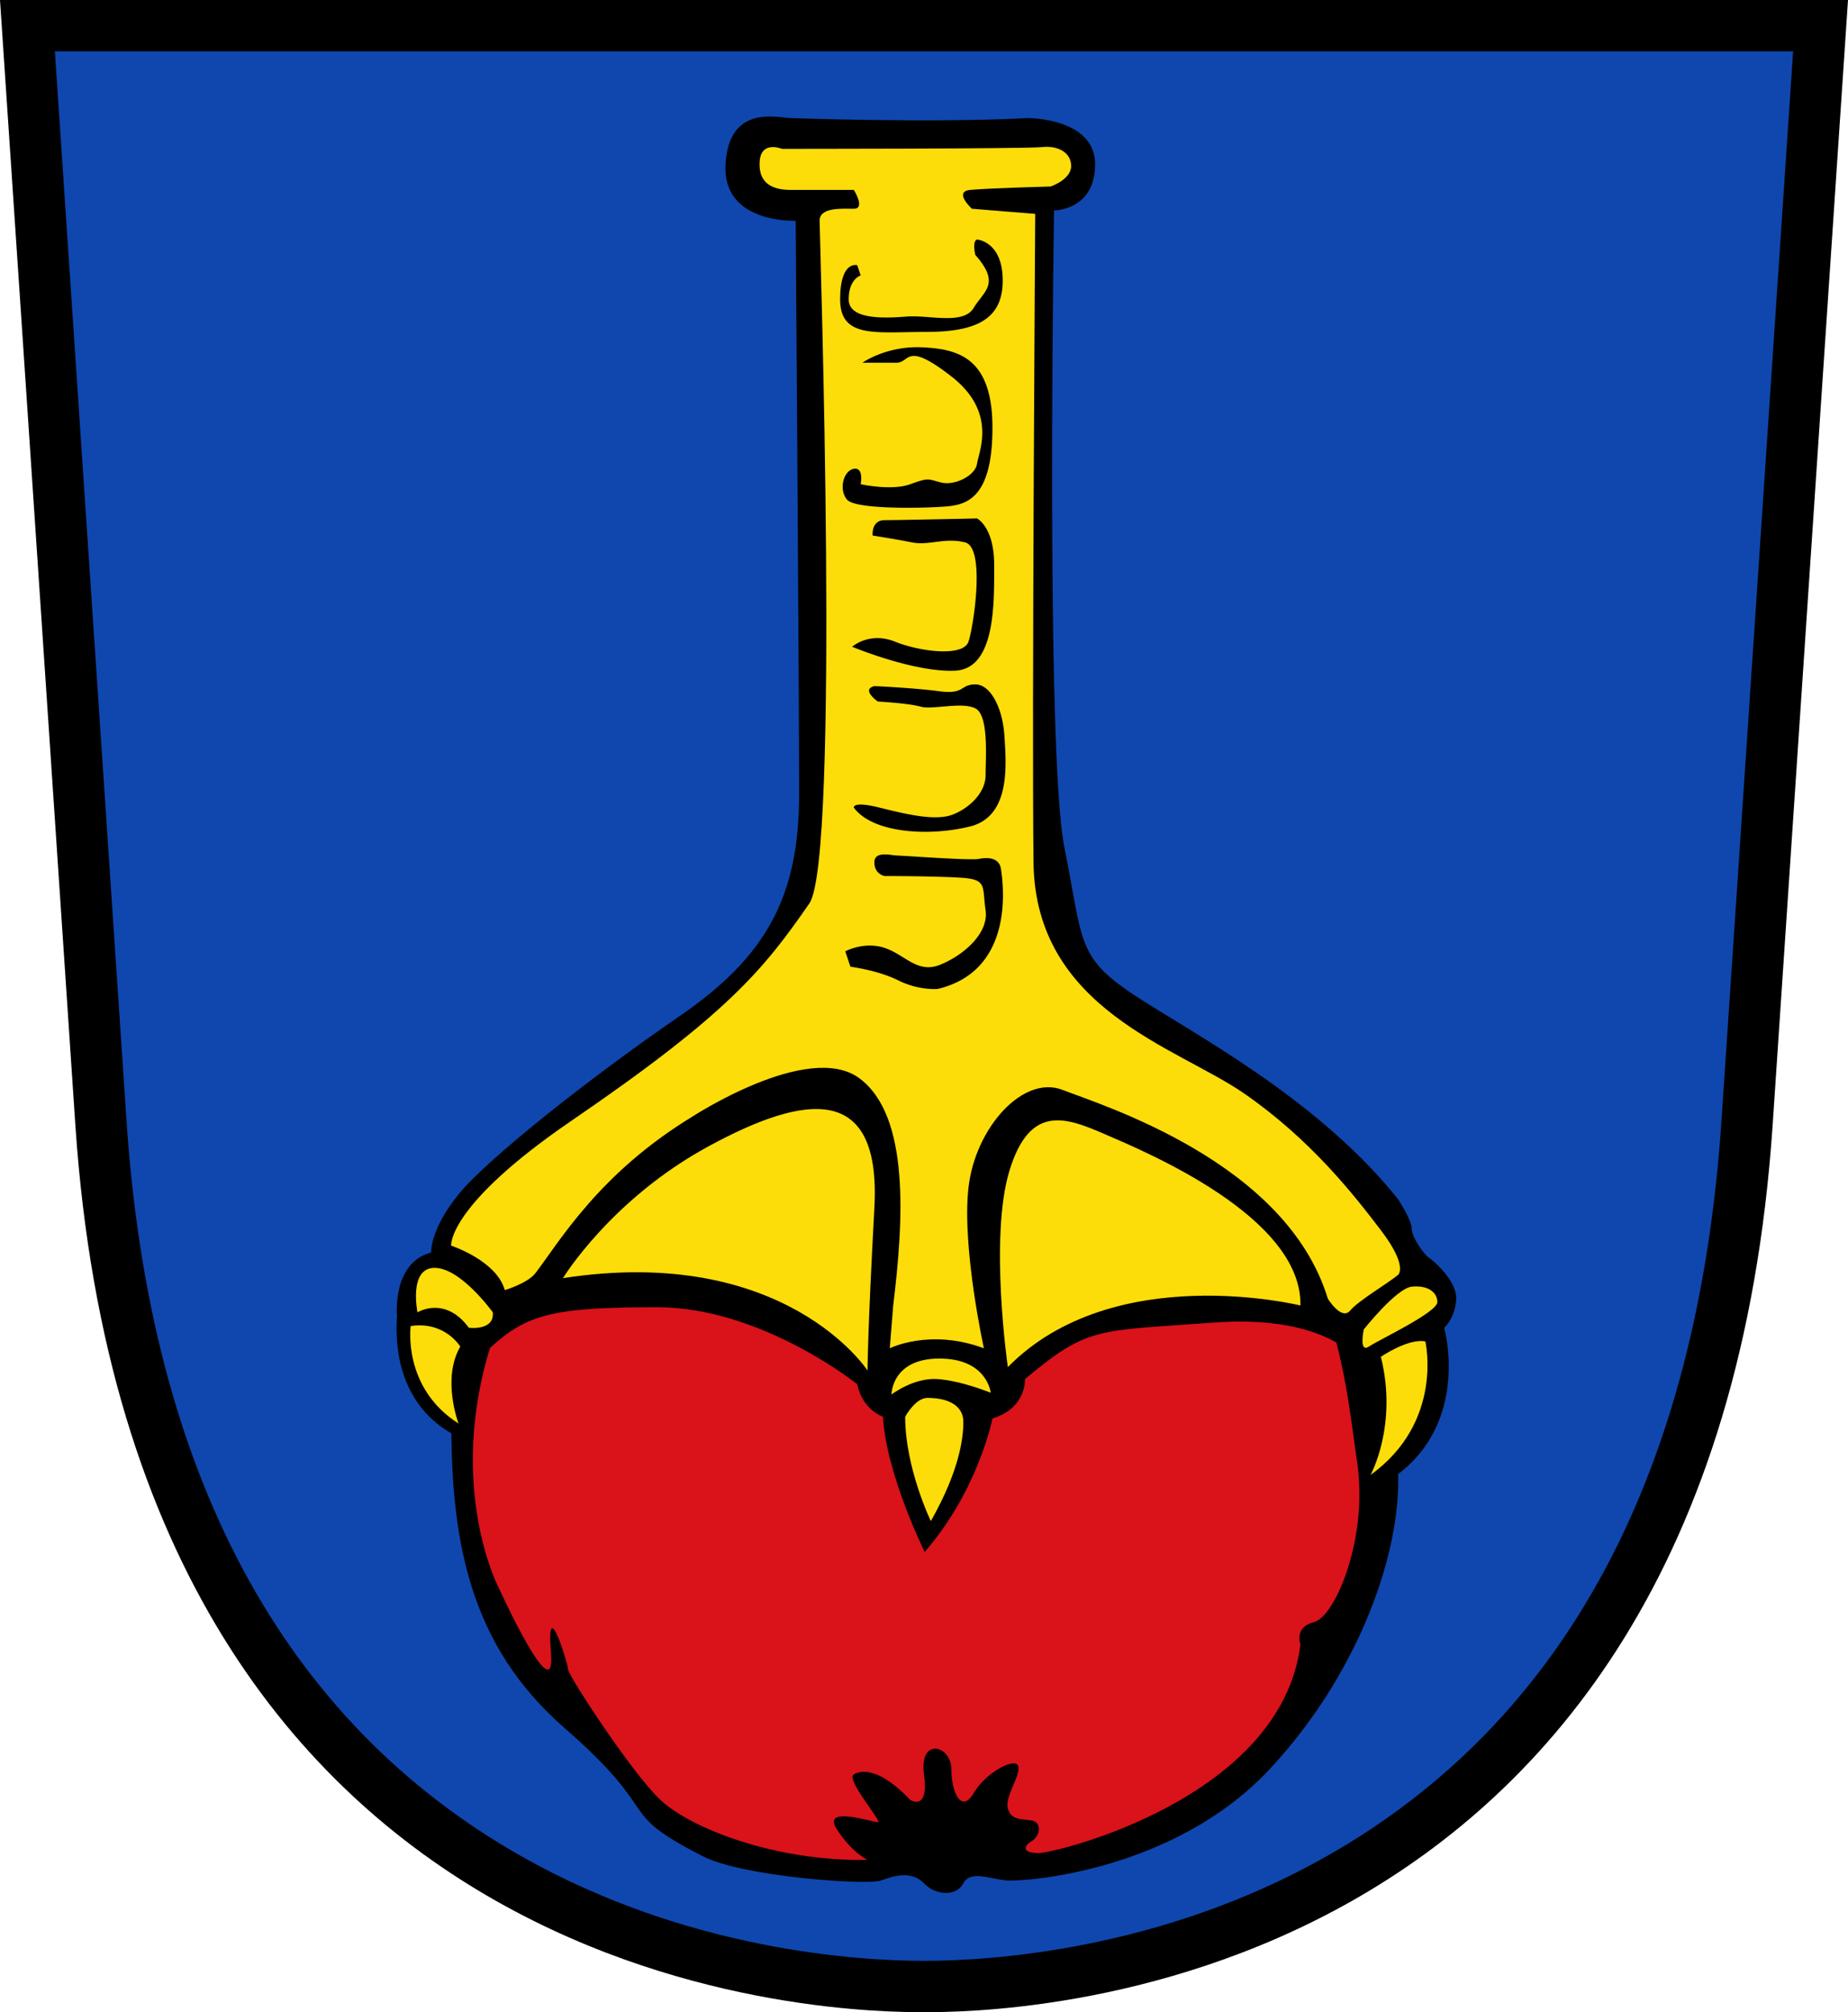 <svg width="180" height="196" xml:space="preserve" xmlns="http://www.w3.org/2000/svg"><path fill="#316898" d="M92 195.5c-6.579 0-23.687-1.023-40.43-10.501-24.007-13.589-37.378-38.373-39.741-73.666L4.673 4.5h174.654l-7.155 106.833c-2.364 35.293-15.735 60.077-39.742 73.666C115.687 194.477 98.578 195.5 92 195.5z" style="fill:#0f47af" transform="translate(-2 -2)"/><path d="m174.654 5-6.978 104.166c-2.304 34.4-15.25 58.51-38.479 71.658C112.973 190.009 96.381 191 90 191c-6.38 0-22.973-.991-39.198-10.176-23.229-13.148-36.175-37.258-38.479-71.658L5.346 5h169.308M180 0H0l7.334 109.5C13.125 195.967 83.333 196 90 196c6.667 0 76.875-.033 82.666-86.5z"/><path d="M60 112s-15.667 10.833-16 24.5c-.333 13.667 1.833 23.833 11 31.833 9.856 8.602 4.667 8 13.5 12.501 3.887 1.98 16 2.833 17.333 2.333 1.333-.5 3.001-.93 4.167.285s3.166 1.285 3.833 0c.667-1.285 2.501-.452 4.167-.285 1.666.167 16.332-.833 25.666-10.833S137.167 149.333 136 141.5c-1.167-7.833-5.666-25.666-20-33.833-14.334-8.167-16.5-9.499-20-4.833s-8.167 1.833-10.667.333-1.833-3.666-7-1.833S65.596 107.252 60 112z"/><path fill="#ee2c11" d="M82.333 105s-.236.1-.668.294C77.534 107.146 55.479 117.57 50.5 131c-5.5 14.834 0 25.5 0 25.5s5.667 12.5 5.167 6.5 1.667 1.093 1.667 1.63c0 .537 6.167 10.038 9 12.704 2.833 2.666 11 6 20.167 5.833 0 0-1.5-.667-3-3s3.5-.667 4-.667-3.167-4.166-2.333-4.666c.834-.5 2.667-.5 5.5 2.5 0 0 1.834 1.167 1.334-2.5s2.666-2.833 2.666-.5 1 4.333 2.167 2.333c1.167-2 3.999-3.501 4.333-2.667.334.834-1.334 3-1 4.167.334 1.167 1.334 1.001 2.334 1.167 1 .166.834 1.5 0 2s-.954 1.166.689 1.166c1.643 0 23.643-5.333 25.477-20.333 0 0-.666-1.667 1.334-2.167 2-.5 5.332-8.118 4.166-15.726C133.002 136.666 132 118.5 115 111.667c-17-6.833-13.501-3.333-17.834-2.333 0 0-4.833 2.166-8.833-.167-4-2.333-2.666-4.001-6-4.167z" style="fill:#da121a" transform="translate(-2 -2)"/><g><path d="M77 11.5s13.667.5 23.167 0c0 0 6.5 0 6.5 4.5s-4 4.5-4 4.5-.834 52.833 1 62c1.834 9.167 1.167 10.667 6.667 14.333 5.5 3.666 17.884 10 25.858 20 0 0 1.309 2 1.309 2.833 0 .833 1.166 2.499 1.666 2.833.5.334 2.834 2.334 2.667 4.167-.167 1.833-1.167 2.667-1.167 2.667s2.834 9.999-5.833 15.166l-2.426 1s2.407-8.5 0-12.833c0 0-2.908-4.666-14.241-3.833-11.333.833-12.166.334-18.333 5.5 0 0 .166 2.833-3.167 3.833 0 0-1.366 7-6.6 13 0 0-3.733-7.501-4.067-13.167 0 0-2-.666-2.5-3.166 0 0-9.333-7.5-19.5-7.5s-12.697.693-16.274 3.967c0 0-2.781 5.365-1.67 9.199 0 0-8.056-1.833-7.389-12.333 0 0-.5-5.167 3.333-6.167 0 0-.167-2.166 2.667-5.666 2.834-3.5 13-11.501 21.5-17.334s11.667-11.667 11.667-21.667c0-10-.334-55.832-.334-55.832s-7.167.333-6.833-5.5c.334-5.833 4.991-4.543 6.333-4.5z"/><path fill="#ffe059" d="M78.166 16.5s-2-.833-2.167 1.167c-.167 2 1 2.833 3 2.833h6.167s1.167 1.833 0 1.833-3.333-.167-3.333 1.167 2 62.166-.999 66.5c-4.458 6.443-7.939 10.758-23.168 21.167-12.13 8.291-11.725 12.167-11.725 12.167s4.433 1.458 5.225 4.333c0 0 2.234-.661 3-1.667 2.297-3.016 6.167-9.667 15.167-15.167 0 0 11.37-7.464 16.352-3.815C90.667 110.667 90 120.999 89 129.166l-.333 4.167s3.898-1.961 9.167 0c0 0-2.167-9.834-1.5-15.667.667-5.833 5.333-11 9.166-9.5s21.774 6.995 25.834 20.334c0 0 1.334 2.166 2.167 1.166.833-1 3.717-2.667 4.691-3.5 0 0 .976-.833-1.691-4.333S129.666 113 123.166 108.5c-6.5-4.5-20.334-8.167-20.5-22.5-.166-14.333.167-63.167.167-63.167l-6.167-.5s-1.832-1.667-.166-1.833c1.666-.166 7.833-.333 7.833-.333s2-.667 2-2-1.333-2.009-2.833-1.838c-1.5.171-25.334.171-25.334.171zM50 129.833s-3.109-4.335-5.667-4.333c-2.558.002-1.667 4.333-1.667 4.333s2.667-1.667 5 1.5c0 0 2.5.333 2.334-1.5zM42 131.166s-.833 6 4.667 9.5c0 0-1.666-4.334.167-7.5-.001 0-1.501-2.5-4.834-2z" style="fill:#fcdd09" transform="translate(-2 -2)"/><path fill="#ffe059" d="M56.833 126.5S61.5 118.832 71 113.666c9.5-5.166 16.833-6.167 16.167 6-.666 12.167-.667 15.834-.667 15.834s-8-12.333-29.667-9zM88.833 137.833s0-3.5 4.667-3.5 5 3.333 5 3.333-2.834-1.166-5.167-1.333c-2.333-.167-4.5 1.5-4.5 1.5zM90.166 140s.989-1.834 2.167-1.834c2.166 0 3.5.834 3.5 2.334s-.334 4.666-3.167 9.666c0 0-2.5-5.166-2.5-10.166zM100.166 135.166s-1.833-12.666.167-19.166 5.5-5.167 9.333-3.5c3.833 1.667 19.166 7.999 19 16.666 0 0-18.167-4.5-28.5 6zM134.833 131.5s3.167-4 4.667-4.167c1.5-.167 2.5.5 2.5 1.5s-5.667 3.666-6.667 4.333c-1 .667-.5-1.666-.5-1.666zM136.5 134.166s2.666-1.834 4.333-1.5c0 0 1.833 7.834-5.334 13 0 0 2.667-4.833 1.001-11.5z" style="fill:#fcdd09" transform="translate(-2 -2)"/><path d="M95.166 23.333s2.5.167 2.5 4-2.667 5-7.5 5-8.333.667-8.333-3.166 1.667-3.333 1.667-3.333l.333 1s-1.167.333-1.167 2.333 3.5 1.833 5.667 1.667c2.167-.166 5.5.833 6.5-.833s2.667-2.334.167-5.168c0 0-.334-1.333.166-1.5zM84 35.333s2.333-1.667 5.833-1.5c3.5.167 6.833 1 6.833 7.833s-2.5 7.5-4.5 7.667c-2 .167-8.833.333-9.667-.667-.834-1-.333-2.833.667-3 1-.167.667 1.5.667 1.5s3 .667 4.833 0c1.833-.667 1.666-.5 3-.167 1.334.333 3.333-.666 3.5-1.833.167-1.167 2-5-2.5-8.5s-4-1.333-5.333-1.333H84zM85 52.167s-.167-1.5 1.167-1.5 9-.167 9-.167 1.667.833 1.667 4.5S97 65.167 93 65.333C89 65.5 83 63 83 63s1.667-1.5 4.167-.5 6.667 1.5 7.167 0S96 53.333 94 52.833s-3.5.333-5.167 0A105.453 105.453 0 0 0 85 52.167zM85.166 66.833s3.833.167 6.333.5c2.5.333 2-.667 3.5-.667s2.666 2.333 2.833 5c.167 2.667.668 7.834-3.332 8.834s-9.501.667-11.334-1.833c0 0-.167-.667 2.5 0s5.5 1.333 7.167.667C94.5 78.668 96 77.166 96 75.5s.334-5.833-1-6.5c-1.334-.667-4.167.167-5.334-.167-1.167-.334-4.167-.5-4.167-.5s-1.666-1.166-.333-1.5zM86.166 85.333s-1-.167-1-1.333 1.667-.667 2.167-.667c.5 0 7.167.5 8 .333.833-.167 2.001-.167 2.167 1 .166 1.167 1.5 9.833-6.167 11.667 0 0-1.833.167-3.833-.833s-4.667-1.333-4.667-1.333l-.5-1.5s1.833-1 3.833-.333 3.167 2.5 5.333 1.667c2.166-.833 4.834-3 4.5-5.333-.334-2.333.166-3-2.334-3.167-2.5-.167-7.499-.168-7.499-.168z"/></g></svg>